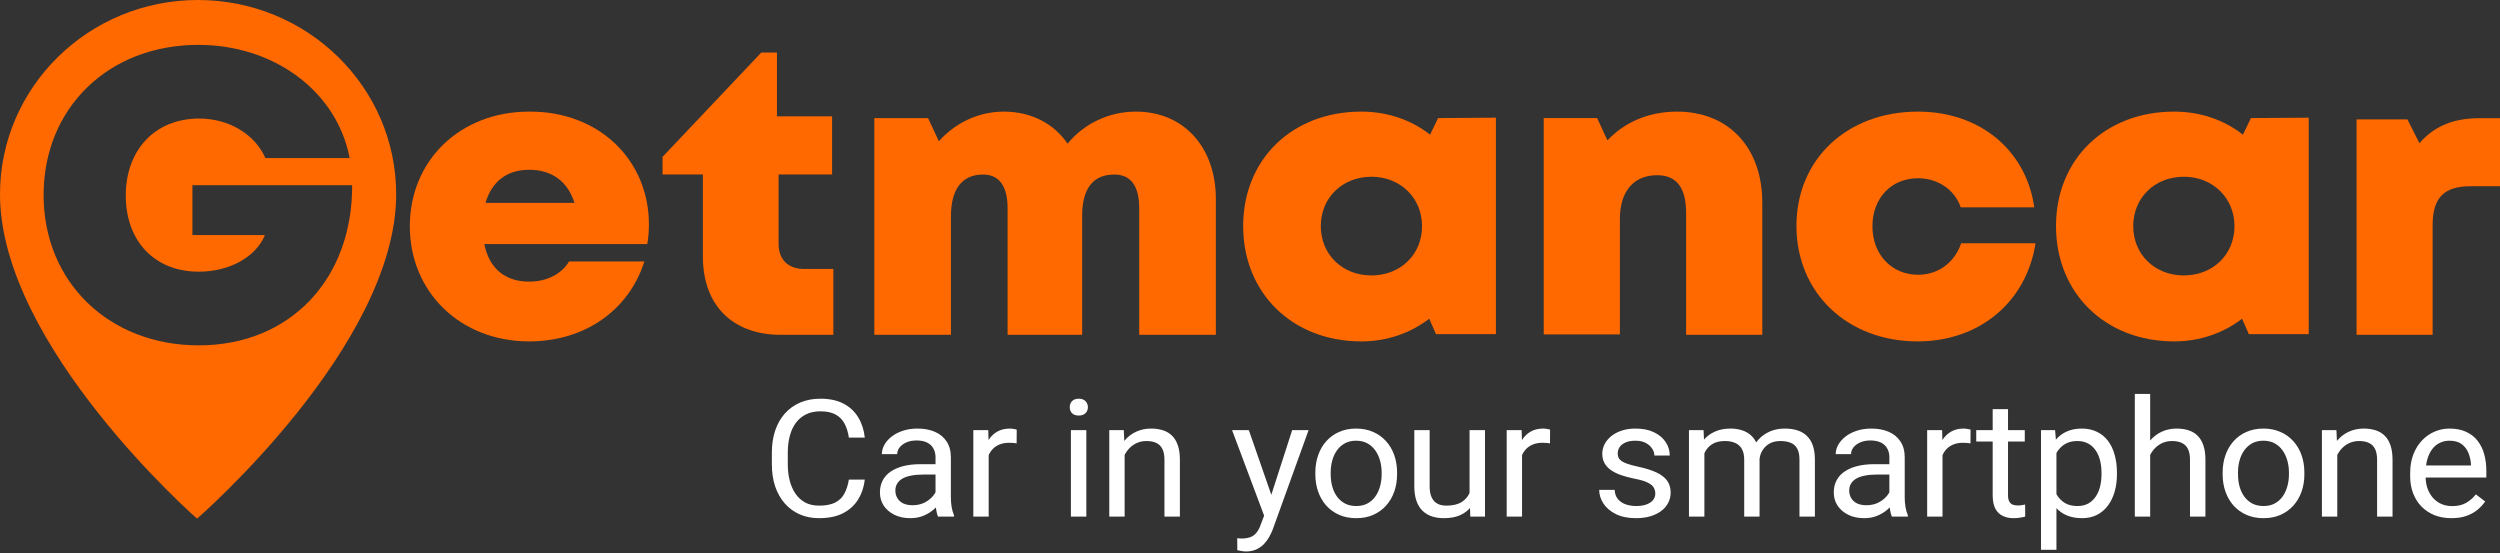 <svg width="366" height="81" viewBox="0 0 366 81" fill="none" xmlns="http://www.w3.org/2000/svg">
<rect x="0" y="0" width="366" height="81" fill="#333333" stroke="none"/>
<path d="M28.969 0C13.012 0 0 12.715 0 28.444C0 50.68 28.847 75.93 28.847 75.93C28.847 75.93 58 50.68 58 28.444C58 12.715 44.988 0 28.969 0ZM29.092 50.56C16.019 50.56 6.383 41.34 6.383 28.564C6.383 15.789 15.896 6.569 29.031 6.569C40.201 6.569 49.346 13.438 51.187 23.141H38.851C37.316 19.645 33.511 17.355 29.153 17.355C22.709 17.355 18.413 21.935 18.413 28.625C18.413 35.313 22.648 39.773 29.092 39.773C33.572 39.773 37.439 37.664 38.789 34.41H28.171V27.118H51.556C51.617 40.858 42.472 50.56 29.092 50.56Z" fill="#FF6900"/>
<path d="M95 32.835C95 33.781 94.94 34.727 94.759 35.732H70.904C71.626 39.338 73.976 41.23 77.47 41.23C80.06 41.23 82.229 40.107 83.313 38.274H94.337C92.048 45.487 85.542 49.98 77.47 49.98C67.41 49.98 60 42.767 60 33.13C60 23.435 67.41 16.34 77.47 16.34C87.831 16.281 95 23.553 95 32.835ZM71.084 29.701H84.096C83.132 26.568 80.783 24.854 77.47 24.854C74.217 24.854 71.988 26.568 71.084 29.701Z" fill="#FF6900"/>
<path d="M122 39.375V49.019H114.349C107.241 49.019 102.904 44.706 102.904 37.578V25.539H97V22.963L111.458 7.689H113.747V17.033H121.819V25.539H113.988V35.721C113.988 37.997 115.374 39.375 117.723 39.375H122Z" fill="#FF6900"/>
<path d="M178 29.114V49.019H166.78V30.481C166.78 27.154 165.5 25.549 163.122 25.549C160.012 25.549 158.427 27.629 158.427 31.61V49.019H147.512V30.481C147.512 27.272 146.293 25.549 143.915 25.549C140.866 25.549 139.22 27.688 139.22 31.61V49.019H128V17.291H135.866L137.451 20.677C139.829 18.003 143.244 16.34 146.963 16.34C150.927 16.34 154.28 18.063 156.293 21.034C158.61 18.182 162.268 16.34 166.293 16.34C173.366 16.34 178 21.628 178 29.114Z" fill="#FF6900"/>
<path d="M219 17.228V48.914H210.229L209.24 46.663C206.523 48.736 203.125 49.98 199.295 49.98C189.227 49.98 182 42.932 182 33.101C182 23.269 189.227 16.34 199.295 16.34C203.187 16.34 206.646 17.584 209.364 19.716L210.538 17.287L219 17.228ZM208.19 33.101C208.19 29.014 205.04 25.875 200.778 25.875C196.516 25.875 193.366 28.955 193.366 33.101C193.366 37.246 196.516 40.326 200.778 40.326C205.04 40.326 208.19 37.246 208.19 33.101Z" fill="#FF6900"/>
<path d="M258 29.684V49.019H246.848V31.167C246.848 27.49 245.455 25.651 242.606 25.651C239.152 25.651 237.152 28.024 237.152 32.056V48.959H226V17.289H233.818L235.333 20.551C237.758 17.941 241.333 16.34 245.515 16.34C253.03 16.34 258 21.559 258 29.684Z" fill="#FF6900"/>
<path d="M280.741 49.98C270.457 49.98 263 42.885 263 33.071C263 23.316 270.397 16.34 280.801 16.34C289.821 16.34 296.617 21.956 297.82 30.352H287.055C286.153 27.75 283.687 26.095 280.801 26.095C276.892 26.095 274.125 28.992 274.125 33.13C274.125 37.269 276.952 40.225 280.801 40.225C283.747 40.225 286.153 38.451 287.115 35.613H298C296.677 44.186 289.821 49.98 280.741 49.98Z" fill="#FF6900"/>
<path d="M338 17.228V48.914H329.229L328.24 46.663C325.523 48.736 322.125 49.98 318.295 49.98C308.227 49.98 301 42.932 301 33.101C301 23.269 308.227 16.34 318.295 16.34C322.187 16.34 325.646 17.584 328.364 19.716L329.538 17.287L338 17.228ZM327.129 33.101C327.129 29.014 323.978 25.875 319.716 25.875C315.454 25.875 312.304 28.955 312.304 33.101C312.304 37.246 315.454 40.326 319.716 40.326C323.978 40.326 327.129 37.246 327.129 33.101Z" fill="#FF6900"/>
<path d="M366 17.301V27.264H361.703C357.769 27.264 356.135 28.974 356.135 32.983V49.018H345V17.478H352.444L354.199 20.956C356.499 18.362 359.282 17.301 363.095 17.301H366Z" fill="#FF6900"/>
<path d="M124.273 70.213H126.605C126.484 71.289 126.164 72.251 125.645 73.101C125.127 73.95 124.394 74.625 123.447 75.124C122.499 75.615 121.317 75.86 119.9 75.86C118.863 75.86 117.92 75.673 117.069 75.299C116.227 74.925 115.502 74.395 114.895 73.709C114.288 73.015 113.818 72.185 113.486 71.219C113.162 70.244 113 69.161 113 67.968V66.273C113 65.08 113.162 64.001 113.486 63.034C113.818 62.06 114.292 61.226 114.907 60.532C115.531 59.839 116.28 59.305 117.154 58.931C118.029 58.556 119.013 58.37 120.106 58.37C121.442 58.37 122.572 58.611 123.495 59.094C124.418 59.578 125.135 60.248 125.645 61.105C126.164 61.955 126.484 62.941 126.605 64.063H124.273C124.159 63.268 123.949 62.586 123.641 62.017C123.333 61.44 122.896 60.996 122.329 60.684C121.762 60.373 121.021 60.217 120.106 60.217C119.321 60.217 118.628 60.361 118.029 60.649C117.438 60.938 116.94 61.347 116.535 61.877C116.138 62.407 115.838 63.042 115.636 63.783C115.434 64.523 115.332 65.345 115.332 66.25V67.968C115.332 68.802 115.421 69.585 115.6 70.318C115.786 71.051 116.065 71.694 116.438 72.247C116.81 72.801 117.284 73.237 117.859 73.557C118.434 73.868 119.114 74.025 119.9 74.025C120.896 74.025 121.689 73.872 122.281 73.569C122.872 73.264 123.317 72.828 123.617 72.259C123.925 71.69 124.143 71.008 124.273 70.213ZM136.961 73.463V66.951C136.961 66.452 136.856 66.02 136.645 65.653C136.443 65.279 136.135 64.991 135.722 64.788C135.309 64.585 134.799 64.484 134.191 64.484C133.624 64.484 133.126 64.578 132.697 64.765C132.276 64.952 131.944 65.197 131.701 65.501C131.466 65.805 131.349 66.133 131.349 66.483H129.102C129.102 66.031 129.223 65.583 129.466 65.139C129.709 64.695 130.057 64.293 130.511 63.935C130.972 63.568 131.523 63.28 132.163 63.069C132.81 62.851 133.531 62.742 134.325 62.742C135.28 62.742 136.123 62.898 136.852 63.21C137.588 63.522 138.163 63.993 138.576 64.624C138.998 65.248 139.208 66.031 139.208 66.974V72.867C139.208 73.288 139.245 73.736 139.317 74.212C139.398 74.687 139.516 75.096 139.67 75.439V75.626H137.325C137.212 75.377 137.123 75.046 137.058 74.632C136.993 74.212 136.961 73.822 136.961 73.463ZM137.35 67.957L137.374 69.476H135.102C134.463 69.476 133.892 69.527 133.39 69.628C132.887 69.722 132.466 69.866 132.126 70.061C131.786 70.256 131.527 70.501 131.349 70.798C131.171 71.086 131.081 71.425 131.081 71.815C131.081 72.212 131.175 72.575 131.361 72.902C131.547 73.229 131.827 73.49 132.199 73.685C132.58 73.872 133.045 73.966 133.596 73.966C134.284 73.966 134.892 73.826 135.418 73.545C135.945 73.264 136.362 72.921 136.669 72.516C136.985 72.111 137.155 71.717 137.18 71.335L138.139 72.376C138.082 72.703 137.929 73.066 137.678 73.463C137.427 73.861 137.091 74.243 136.669 74.609C136.256 74.968 135.762 75.268 135.187 75.509C134.621 75.743 133.981 75.86 133.268 75.86C132.377 75.86 131.596 75.692 130.924 75.357C130.26 75.022 129.741 74.574 129.369 74.013C129.004 73.444 128.822 72.808 128.822 72.107C128.822 71.429 128.96 70.833 129.235 70.318C129.51 69.796 129.907 69.363 130.426 69.02C130.944 68.67 131.567 68.405 132.296 68.225C133.025 68.046 133.839 67.957 134.738 67.957H137.35ZM144.742 64.963V75.626H142.494V62.976H144.681L144.742 64.963ZM148.847 62.906L148.835 64.917C148.649 64.878 148.471 64.854 148.301 64.847C148.139 64.831 147.953 64.823 147.742 64.823C147.224 64.823 146.766 64.901 146.369 65.057C145.972 65.213 145.636 65.431 145.361 65.712C145.086 65.992 144.867 66.328 144.705 66.717C144.551 67.099 144.45 67.52 144.401 67.98L143.77 68.331C143.77 67.567 143.847 66.85 144.001 66.179C144.162 65.509 144.409 64.917 144.742 64.402C145.073 63.88 145.495 63.475 146.005 63.186C146.523 62.89 147.138 62.742 147.851 62.742C148.013 62.742 148.2 62.762 148.41 62.801C148.62 62.832 148.766 62.867 148.847 62.906ZM159.039 62.976V75.626H156.78V62.976H159.039ZM156.61 59.62C156.61 59.27 156.719 58.974 156.938 58.732C157.165 58.49 157.497 58.37 157.934 58.37C158.363 58.37 158.691 58.49 158.918 58.732C159.153 58.974 159.27 59.27 159.27 59.62C159.27 59.956 159.153 60.244 158.918 60.486C158.691 60.719 158.363 60.836 157.934 60.836C157.497 60.836 157.165 60.719 156.938 60.486C156.719 60.244 156.61 59.956 156.61 59.62ZM164.646 65.677V75.626H162.398V62.976H164.524L164.646 65.677ZM164.111 68.822L163.176 68.787C163.184 67.921 163.318 67.123 163.577 66.39C163.836 65.649 164.2 65.006 164.67 64.461C165.14 63.915 165.698 63.494 166.346 63.198C167.002 62.894 167.727 62.742 168.521 62.742C169.168 62.742 169.752 62.828 170.27 62.999C170.788 63.163 171.23 63.428 171.594 63.794C171.966 64.161 172.25 64.636 172.444 65.221C172.639 65.797 172.736 66.503 172.736 67.337V75.626H170.476V67.314C170.476 66.651 170.375 66.121 170.173 65.723C169.97 65.318 169.675 65.026 169.286 64.847C168.897 64.659 168.419 64.566 167.853 64.566C167.294 64.566 166.784 64.679 166.322 64.905C165.868 65.131 165.476 65.443 165.144 65.84C164.82 66.238 164.565 66.694 164.378 67.208C164.2 67.715 164.111 68.253 164.111 68.822ZM185.515 74.317L189.172 62.976H191.577L186.305 77.579C186.183 77.89 186.021 78.226 185.819 78.584C185.625 78.951 185.373 79.297 185.066 79.625C184.758 79.952 184.386 80.217 183.948 80.42C183.519 80.63 183.005 80.735 182.406 80.735C182.227 80.735 182.001 80.712 181.725 80.665C181.45 80.618 181.256 80.579 181.142 80.548L181.13 78.794C181.195 78.802 181.296 78.81 181.434 78.818C181.58 78.834 181.681 78.841 181.737 78.841C182.248 78.841 182.681 78.775 183.037 78.643C183.394 78.518 183.693 78.303 183.936 78C184.187 77.703 184.402 77.294 184.58 76.772L185.515 74.317ZM182.831 62.976L186.244 72.797L186.827 75.077L185.212 75.872L180.377 62.976H182.831ZM192.567 69.441V69.172C192.567 68.26 192.705 67.415 192.98 66.635C193.255 65.848 193.652 65.166 194.17 64.589C194.689 64.005 195.316 63.553 196.053 63.233C196.79 62.906 197.616 62.742 198.531 62.742C199.455 62.742 200.285 62.906 201.022 63.233C201.767 63.553 202.398 64.005 202.917 64.589C203.443 65.166 203.844 65.848 204.119 66.635C204.394 67.415 204.532 68.26 204.532 69.172V69.441C204.532 70.353 204.394 71.199 204.119 71.978C203.844 72.758 203.443 73.44 202.917 74.025C202.398 74.601 201.771 75.053 201.034 75.381C200.305 75.7 199.479 75.86 198.556 75.86C197.632 75.86 196.802 75.7 196.065 75.381C195.328 75.053 194.697 74.601 194.17 74.025C193.652 73.44 193.255 72.758 192.98 71.978C192.705 71.199 192.567 70.353 192.567 69.441ZM194.814 69.172V69.441C194.814 70.073 194.891 70.669 195.045 71.23C195.199 71.784 195.43 72.275 195.738 72.703C196.053 73.132 196.446 73.471 196.916 73.72C197.386 73.962 197.932 74.083 198.556 74.083C199.171 74.083 199.71 73.962 200.171 73.72C200.641 73.471 201.03 73.132 201.337 72.703C201.645 72.275 201.876 71.784 202.03 71.23C202.192 70.669 202.273 70.073 202.273 69.441V69.172C202.273 68.549 202.192 67.96 202.03 67.407C201.876 66.846 201.641 66.351 201.325 65.922C201.017 65.486 200.629 65.143 200.159 64.893C199.698 64.644 199.155 64.519 198.531 64.519C197.916 64.519 197.373 64.644 196.904 64.893C196.442 65.143 196.053 65.486 195.738 65.922C195.43 66.351 195.199 66.846 195.045 67.407C194.891 67.96 194.814 68.549 194.814 69.172ZM215.143 72.703V62.976H217.403V75.626H215.252L215.143 72.703ZM215.568 70.038L216.504 70.014C216.504 70.856 216.41 71.635 216.224 72.353C216.046 73.062 215.755 73.678 215.35 74.2C214.945 74.722 214.414 75.131 213.758 75.427C213.102 75.716 212.305 75.86 211.365 75.86C210.725 75.86 210.138 75.77 209.604 75.591C209.078 75.412 208.624 75.135 208.243 74.761C207.863 74.387 207.567 73.9 207.357 73.3C207.154 72.699 207.053 71.978 207.053 71.137V62.976H209.3V71.16C209.3 71.729 209.365 72.201 209.495 72.575C209.632 72.941 209.814 73.233 210.041 73.451C210.276 73.662 210.535 73.81 210.819 73.896C211.11 73.981 211.41 74.025 211.718 74.025C212.673 74.025 213.43 73.849 213.989 73.498C214.548 73.14 214.949 72.66 215.192 72.06C215.443 71.452 215.568 70.778 215.568 70.038ZM222.827 64.963V75.626H220.579V62.976H222.766L222.827 64.963ZM226.932 62.906L226.92 64.917C226.734 64.878 226.556 64.854 226.386 64.847C226.224 64.831 226.038 64.823 225.827 64.823C225.309 64.823 224.851 64.901 224.454 65.057C224.057 65.213 223.721 65.431 223.446 65.712C223.171 65.992 222.952 66.328 222.79 66.717C222.636 67.099 222.535 67.52 222.486 67.98L221.855 68.331C221.855 67.567 221.932 66.85 222.086 66.179C222.247 65.509 222.494 64.917 222.827 64.402C223.159 63.88 223.58 63.475 224.09 63.186C224.608 62.89 225.224 62.742 225.936 62.742C226.098 62.742 226.285 62.762 226.495 62.801C226.706 62.832 226.851 62.867 226.932 62.906ZM242.336 72.271C242.336 71.959 242.263 71.671 242.117 71.406C241.979 71.133 241.692 70.887 241.255 70.669C240.825 70.443 240.178 70.248 239.311 70.084C238.582 69.936 237.922 69.761 237.331 69.558C236.748 69.356 236.25 69.11 235.837 68.822C235.432 68.533 235.12 68.194 234.902 67.805C234.683 67.415 234.573 66.959 234.573 66.437C234.573 65.938 234.687 65.466 234.914 65.022C235.149 64.578 235.477 64.184 235.898 63.841C236.327 63.498 236.841 63.229 237.44 63.034C238.039 62.84 238.708 62.742 239.445 62.742C240.497 62.742 241.396 62.921 242.141 63.28C242.886 63.639 243.457 64.118 243.854 64.718C244.251 65.31 244.449 65.969 244.449 66.694H242.202C242.202 66.343 242.093 66.004 241.874 65.677C241.663 65.341 241.352 65.065 240.939 64.847C240.534 64.628 240.036 64.519 239.445 64.519C238.821 64.519 238.315 64.613 237.926 64.8C237.545 64.979 237.266 65.209 237.088 65.49C236.918 65.77 236.833 66.066 236.833 66.378C236.833 66.612 236.873 66.822 236.954 67.01C237.043 67.189 237.197 67.356 237.416 67.512C237.635 67.66 237.942 67.801 238.339 67.933C238.736 68.066 239.242 68.198 239.858 68.331C240.935 68.564 241.821 68.845 242.518 69.172C243.214 69.5 243.733 69.901 244.073 70.377C244.413 70.852 244.583 71.429 244.583 72.107C244.583 72.66 244.462 73.167 244.218 73.627C243.984 74.087 243.639 74.484 243.186 74.819C242.74 75.147 242.206 75.404 241.583 75.591C240.967 75.77 240.275 75.86 239.505 75.86C238.347 75.86 237.367 75.661 236.566 75.264C235.764 74.866 235.157 74.352 234.744 73.72C234.331 73.089 234.124 72.423 234.124 71.721H236.384C236.416 72.314 236.594 72.785 236.918 73.136C237.242 73.479 237.639 73.724 238.108 73.872C238.578 74.013 239.044 74.083 239.505 74.083C240.121 74.083 240.635 74.005 241.048 73.849C241.469 73.693 241.789 73.479 242.008 73.206C242.226 72.933 242.336 72.621 242.336 72.271ZM249.521 65.49V75.626H247.262V62.976H249.4L249.521 65.49ZM249.059 68.822L248.015 68.787C248.023 67.921 248.14 67.123 248.367 66.39C248.594 65.649 248.93 65.006 249.375 64.461C249.821 63.915 250.375 63.494 251.04 63.198C251.704 62.894 252.473 62.742 253.347 62.742C253.963 62.742 254.53 62.828 255.048 62.999C255.566 63.163 256.016 63.424 256.396 63.783C256.777 64.141 257.073 64.601 257.283 65.162C257.494 65.723 257.599 66.402 257.599 67.197V75.626H255.352V67.302C255.352 66.639 255.234 66.109 255 65.712C254.773 65.314 254.449 65.026 254.028 64.847C253.607 64.659 253.113 64.566 252.546 64.566C251.882 64.566 251.327 64.679 250.882 64.905C250.436 65.131 250.08 65.443 249.813 65.84C249.545 66.238 249.351 66.694 249.23 67.208C249.116 67.715 249.059 68.253 249.059 68.822ZM257.575 67.629L256.068 68.073C256.077 67.38 256.194 66.713 256.421 66.074C256.656 65.435 256.992 64.866 257.429 64.367C257.874 63.868 258.421 63.475 259.069 63.186C259.717 62.89 260.458 62.742 261.292 62.742C261.996 62.742 262.62 62.832 263.162 63.011C263.713 63.19 264.175 63.467 264.547 63.841C264.928 64.207 265.215 64.679 265.41 65.256C265.604 65.833 265.701 66.519 265.701 67.314V75.626H263.442V67.29C263.442 66.581 263.325 66.031 263.09 65.642C262.863 65.244 262.539 64.967 262.118 64.811C261.705 64.648 261.211 64.566 260.636 64.566C260.142 64.566 259.705 64.648 259.324 64.811C258.943 64.975 258.624 65.201 258.364 65.49C258.105 65.77 257.907 66.094 257.769 66.46C257.64 66.826 257.575 67.216 257.575 67.629ZM276.604 73.463V66.951C276.604 66.452 276.499 66.02 276.288 65.653C276.086 65.279 275.778 64.991 275.365 64.788C274.952 64.585 274.442 64.484 273.834 64.484C273.267 64.484 272.769 64.578 272.34 64.765C271.919 64.952 271.587 65.197 271.344 65.501C271.109 65.805 270.992 66.133 270.992 66.483H268.744C268.744 66.031 268.866 65.583 269.109 65.139C269.352 64.695 269.7 64.293 270.154 63.935C270.615 63.568 271.166 63.28 271.806 63.069C272.453 62.851 273.174 62.742 273.968 62.742C274.923 62.742 275.766 62.898 276.494 63.21C277.231 63.522 277.806 63.993 278.219 64.624C278.641 65.248 278.851 66.031 278.851 66.974V72.867C278.851 73.288 278.888 73.736 278.96 74.212C279.041 74.687 279.159 75.096 279.313 75.439V75.626H276.968C276.855 75.377 276.766 75.046 276.701 74.632C276.636 74.212 276.604 73.822 276.604 73.463ZM276.993 67.957L277.017 69.476H274.745C274.105 69.476 273.535 69.527 273.033 69.628C272.53 69.722 272.109 69.866 271.769 70.061C271.429 70.256 271.17 70.501 270.992 70.798C270.814 71.086 270.724 71.425 270.724 71.815C270.724 72.212 270.818 72.575 271.004 72.902C271.19 73.229 271.469 73.49 271.842 73.685C272.223 73.872 272.688 73.966 273.239 73.966C273.927 73.966 274.535 73.826 275.061 73.545C275.587 73.264 276.005 72.921 276.312 72.516C276.628 72.111 276.798 71.717 276.822 71.335L277.782 72.376C277.725 72.703 277.571 73.066 277.321 73.463C277.069 73.861 276.733 74.243 276.312 74.609C275.899 74.968 275.405 75.268 274.83 75.509C274.263 75.743 273.624 75.86 272.911 75.86C272.02 75.86 271.239 75.692 270.567 75.357C269.903 75.022 269.384 74.574 269.012 74.013C268.647 73.444 268.465 72.808 268.465 72.107C268.465 71.429 268.603 70.833 268.878 70.318C269.153 69.796 269.55 69.363 270.069 69.02C270.587 68.67 271.21 68.405 271.939 68.225C272.668 68.046 273.482 67.957 274.381 67.957H276.993ZM284.384 64.963V75.626H282.137V62.976H284.324L284.384 64.963ZM288.49 62.906L288.478 64.917C288.292 64.878 288.114 64.854 287.944 64.847C287.782 64.831 287.595 64.823 287.385 64.823C286.867 64.823 286.409 64.901 286.012 65.057C285.615 65.213 285.279 65.431 285.004 65.712C284.729 65.992 284.51 66.328 284.348 66.717C284.194 67.099 284.093 67.52 284.044 67.98L283.413 68.331C283.413 67.567 283.49 66.85 283.643 66.179C283.805 65.509 284.052 64.917 284.384 64.402C284.716 63.88 285.138 63.475 285.648 63.186C286.166 62.89 286.781 62.742 287.494 62.742C287.656 62.742 287.842 62.762 288.053 62.801C288.263 62.832 288.409 62.867 288.49 62.906ZM296.428 62.976V64.636H289.322V62.976H296.428ZM291.728 59.901H293.974V72.493C293.974 72.921 294.044 73.245 294.182 73.463C294.319 73.681 294.497 73.826 294.715 73.896C294.934 73.966 295.169 74.001 295.421 74.001C295.607 74.001 295.801 73.986 296.004 73.954C296.213 73.915 296.372 73.884 296.478 73.861L296.489 75.626C296.311 75.681 296.077 75.731 295.785 75.778C295.501 75.833 295.158 75.86 294.753 75.86C294.202 75.86 293.695 75.755 293.233 75.544C292.773 75.334 292.404 74.983 292.128 74.492C291.862 73.993 291.728 73.323 291.728 72.481V59.901ZM301.063 65.408V80.49H298.804V62.976H300.869L301.063 65.408ZM309.919 69.196V69.441C309.919 70.361 309.806 71.215 309.578 72.002C309.352 72.781 309.02 73.459 308.583 74.036C308.153 74.613 307.623 75.061 306.991 75.381C306.36 75.7 305.635 75.86 304.818 75.86C303.982 75.86 303.245 75.727 302.605 75.463C301.966 75.197 301.424 74.812 300.978 74.305C300.533 73.798 300.176 73.19 299.91 72.481C299.65 71.772 299.472 70.973 299.375 70.084V68.775C299.472 67.84 299.654 67.002 299.922 66.261C300.189 65.521 300.54 64.889 300.978 64.367C301.424 63.837 301.962 63.436 302.595 63.163C303.225 62.882 303.954 62.742 304.78 62.742C305.607 62.742 306.339 62.898 306.978 63.21C307.618 63.514 308.157 63.95 308.594 64.519C309.033 65.088 309.36 65.77 309.578 66.565C309.806 67.352 309.919 68.229 309.919 69.196ZM307.659 69.441V69.196C307.659 68.564 307.59 67.972 307.453 67.419C307.314 66.858 307.101 66.367 306.81 65.946C306.525 65.517 306.161 65.182 305.715 64.94C305.271 64.691 304.739 64.566 304.125 64.566C303.558 64.566 303.064 64.659 302.643 64.847C302.229 65.034 301.877 65.287 301.585 65.606C301.294 65.918 301.056 66.277 300.869 66.682C300.691 67.08 300.556 67.493 300.468 67.921V70.95C300.629 71.495 300.857 72.01 301.148 72.493C301.44 72.968 301.829 73.354 302.314 73.65C302.801 73.939 303.412 74.083 304.149 74.083C304.755 74.083 305.278 73.962 305.715 73.72C306.161 73.471 306.525 73.132 306.81 72.703C307.101 72.275 307.314 71.784 307.453 71.23C307.59 70.669 307.659 70.073 307.659 69.441ZM314.785 57.668V75.626H312.537V57.668H314.785ZM314.25 68.822L313.313 68.787C313.322 67.921 313.456 67.123 313.715 66.39C313.974 65.649 314.339 65.006 314.808 64.461C315.279 63.915 315.837 63.494 316.485 63.198C317.141 62.894 317.866 62.742 318.659 62.742C319.307 62.742 319.89 62.828 320.409 62.999C320.926 63.163 321.368 63.428 321.733 63.794C322.104 64.161 322.388 64.636 322.582 65.221C322.778 65.797 322.874 66.503 322.874 67.337V75.626H320.615V67.314C320.615 66.651 320.514 66.121 320.311 65.723C320.109 65.318 319.814 65.026 319.424 64.847C319.035 64.659 318.557 64.566 317.99 64.566C317.432 64.566 316.922 64.679 316.46 64.905C316.007 65.131 315.615 65.443 315.282 65.84C314.959 66.238 314.703 66.694 314.516 67.208C314.339 67.715 314.25 68.253 314.25 68.822ZM325.395 69.441V69.172C325.395 68.26 325.532 67.415 325.807 66.635C326.083 65.848 326.481 65.166 326.998 64.589C327.517 64.005 328.144 63.553 328.882 63.233C329.617 62.906 330.443 62.742 331.359 62.742C332.283 62.742 333.112 62.906 333.85 63.233C334.594 63.553 335.225 64.005 335.744 64.589C336.27 65.166 336.672 65.848 336.947 66.635C337.223 67.415 337.359 68.26 337.359 69.172V69.441C337.359 70.353 337.223 71.199 336.947 71.978C336.672 72.758 336.27 73.44 335.744 74.025C335.225 74.601 334.598 75.053 333.862 75.381C333.132 75.7 332.308 75.86 331.383 75.86C330.459 75.86 329.63 75.7 328.894 75.381C328.156 75.053 327.524 74.601 326.998 74.025C326.481 73.44 326.083 72.758 325.807 71.978C325.532 71.199 325.395 70.353 325.395 69.441ZM327.643 69.172V69.441C327.643 70.073 327.719 70.669 327.872 71.23C328.027 71.784 328.258 72.275 328.565 72.703C328.882 73.132 329.274 73.471 329.743 73.72C330.212 73.962 330.76 74.083 331.383 74.083C331.998 74.083 332.537 73.962 332.999 73.72C333.468 73.471 333.857 73.132 334.164 72.703C334.474 72.275 334.703 71.784 334.857 71.23C335.019 70.669 335.101 70.073 335.101 69.441V69.172C335.101 68.549 335.019 67.96 334.857 67.407C334.703 66.846 334.468 66.351 334.154 65.922C333.845 65.486 333.457 65.143 332.986 64.893C332.526 64.644 331.982 64.519 331.359 64.519C330.744 64.519 330.202 64.644 329.731 64.893C329.271 65.143 328.882 65.486 328.565 65.922C328.258 66.351 328.027 66.846 327.872 67.407C327.719 67.96 327.643 68.549 327.643 69.172ZM342.177 65.677V75.626H339.929V62.976H342.054L342.177 65.677ZM341.642 68.822L340.707 68.787C340.714 67.921 340.848 67.123 341.107 66.39C341.367 65.649 341.731 65.006 342.202 64.461C342.671 63.915 343.229 63.494 343.877 63.198C344.533 62.894 345.258 62.742 346.052 62.742C346.699 62.742 347.282 62.828 347.801 62.999C348.32 63.163 348.761 63.428 349.125 63.794C349.498 64.161 349.781 64.636 349.976 65.221C350.17 65.797 350.267 66.503 350.267 67.337V75.626H348.007V67.314C348.007 66.651 347.906 66.121 347.703 65.723C347.501 65.318 347.206 65.026 346.817 64.847C346.427 64.659 345.951 64.566 345.384 64.566C344.825 64.566 344.315 64.679 343.853 64.905C343.399 65.131 343.007 65.443 342.674 65.84C342.351 66.238 342.095 66.694 341.909 67.208C341.731 67.715 341.642 68.253 341.642 68.822ZM358.886 75.86C357.971 75.86 357.141 75.712 356.395 75.416C355.659 75.112 355.023 74.687 354.488 74.141C353.962 73.596 353.557 72.949 353.274 72.201C352.99 71.452 352.848 70.634 352.848 69.745V69.254C352.848 68.225 353.006 67.31 353.322 66.507C353.638 65.696 354.067 65.01 354.61 64.449C355.152 63.888 355.767 63.463 356.457 63.175C357.144 62.886 357.857 62.742 358.594 62.742C359.533 62.742 360.343 62.898 361.024 63.21C361.711 63.522 362.275 63.958 362.712 64.519C363.149 65.073 363.474 65.727 363.684 66.483C363.893 67.232 364 68.05 364 68.939V69.909H354.184V68.144H361.752V67.98C361.72 67.419 361.599 66.873 361.388 66.343C361.185 65.813 360.862 65.377 360.416 65.034C359.97 64.691 359.364 64.519 358.594 64.519C358.084 64.519 357.614 64.624 357.185 64.835C356.755 65.037 356.387 65.341 356.08 65.747C355.773 66.152 355.533 66.647 355.362 67.232C355.193 67.816 355.108 68.49 355.108 69.254V69.745C355.108 70.346 355.193 70.911 355.362 71.441C355.542 71.963 355.796 72.423 356.128 72.82C356.467 73.218 356.878 73.529 357.354 73.755C357.841 73.981 358.392 74.095 359.007 74.095C359.801 74.095 360.473 73.939 361.024 73.627C361.574 73.315 362.056 72.898 362.468 72.376L363.829 73.416C363.547 73.83 363.186 74.223 362.749 74.597C362.312 74.972 361.772 75.275 361.132 75.509C360.501 75.743 359.751 75.86 358.886 75.86Z" fill="white"/>
</svg>
